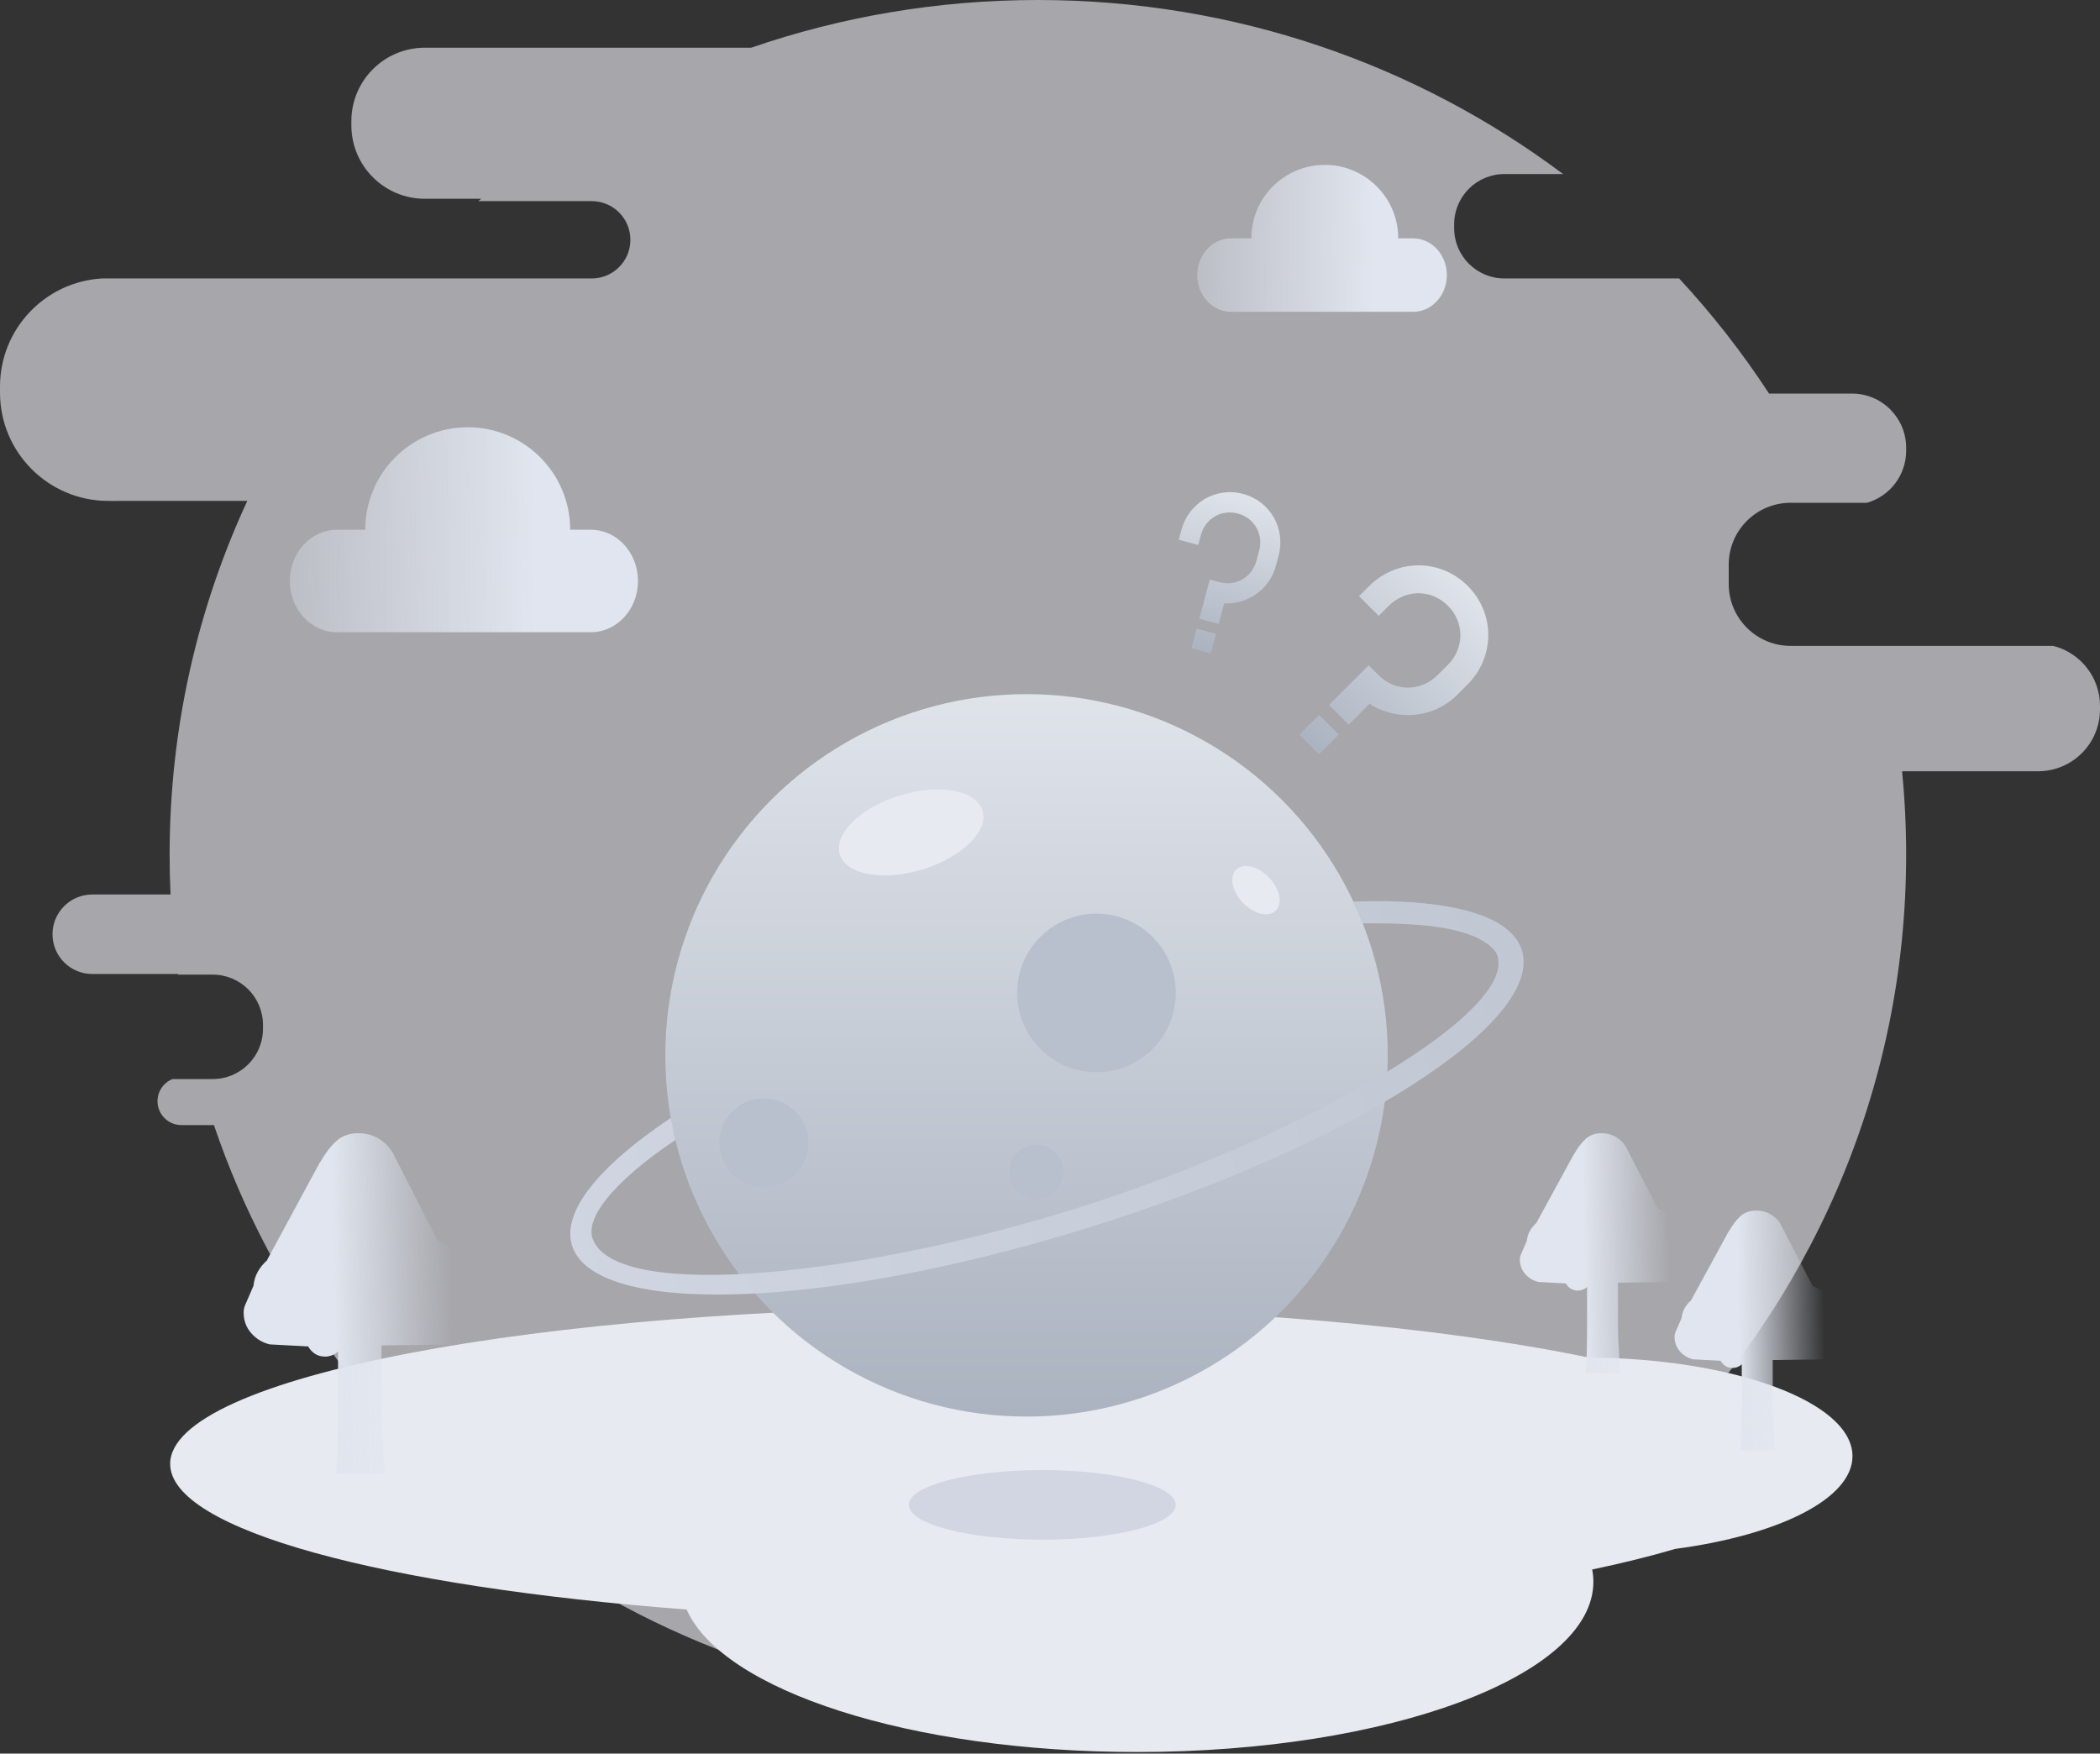 <?xml version="1.0" encoding="UTF-8"?>
<svg width="200px" height="167px" viewBox="0 0 200 167" version="1.1" xmlns="http://www.w3.org/2000/svg" xmlns:xlink="http://www.w3.org/1999/xlink">
    <rect x="0" y="0" width="200" height="167" fill="#333333" stroke="none"/>
    <title>无网络_slice</title>
    <defs>
        <linearGradient x1="93.406%" y1="98.8%" x2="40.6%" y2="100%" id="linearGradient-1">
            <stop stop-color="#E0E5EF" stop-opacity="0" offset="0%"></stop>
            <stop stop-color="#E0E5EF" offset="100%"></stop>
        </linearGradient>
        <linearGradient x1="92.518%" y1="98.8%" x2="40.792%" y2="100%" id="linearGradient-2">
            <stop stop-color="#E0E5EF" stop-opacity="0" offset="0%"></stop>
            <stop stop-color="#E0E5EF" offset="100%"></stop>
        </linearGradient>
        <linearGradient x1="144.588%" y1="66.91%" x2="29.516%" y2="67.326%" id="linearGradient-3">
            <stop stop-color="#E0E5EF" stop-opacity="0" offset="0%"></stop>
            <stop stop-color="#E0E5EF" offset="100%"></stop>
        </linearGradient>
        <linearGradient x1="144.588%" y1="66.909%" x2="29.516%" y2="67.325%" id="linearGradient-4">
            <stop stop-color="#E0E5EF" stop-opacity="0" offset="0%"></stop>
            <stop stop-color="#E0E5EF" offset="100%"></stop>
        </linearGradient>
        <linearGradient x1="50%" y1="116.488%" x2="50%" y2="-14.316%" id="linearGradient-5">
            <stop stop-color="#A2ABB9" offset="0%"></stop>
            <stop stop-color="#E7EAF0" offset="100%"></stop>
        </linearGradient>
        <linearGradient x1="111.482%" y1="58.516%" x2="-7.326%" y2="43.231%" id="linearGradient-6">
            <stop stop-color="#D1D6E2" offset="0%"></stop>
            <stop stop-color="#C0C7D2" offset="100%"></stop>
        </linearGradient>
        <linearGradient x1="50%" y1="116.488%" x2="50%" y2="-14.316%" id="linearGradient-7">
            <stop stop-color="#A2ABB9" offset="0%"></stop>
            <stop stop-color="#E7EAF0" offset="100%"></stop>
        </linearGradient>
        <linearGradient x1="50%" y1="116.488%" x2="50%" y2="-14.316%" id="linearGradient-8">
            <stop stop-color="#A2ABB9" offset="0%"></stop>
            <stop stop-color="#E7EAF0" offset="100%"></stop>
        </linearGradient>
    </defs>
    <g id="页面-1" stroke="none" stroke-width="1" fill="none" fill-rule="evenodd">
        <g id="画板" fill-rule="nonzero">
            <g id="无网络">
                <path d="M98.846,0 C117.643,0 134.976,6.174 148.865,16.574 L143.278,16.575 C140.634,16.575 138.49,18.718 138.49,21.363 L138.49,21.363 L138.49,21.731 C138.49,24.376 140.634,26.519 143.278,26.519 L143.278,26.519 L159.918,26.519 C163.075,29.921 165.943,33.588 168.482,37.482 L176.382,37.482 C179.23,37.482 181.538,39.79 181.538,42.638 L181.538,42.926 C181.538,45.279 179.963,47.264 177.809,47.883 L170.534,47.882 C167.279,47.882 164.641,50.521 164.641,53.775 L164.641,53.775 L164.641,55.617 C164.641,58.872 167.279,61.51 170.534,61.51 L170.534,61.51 L195.544,61.51 C198.104,62.152 200,64.468 200,67.227 L200,67.556 C200,70.811 197.362,73.449 194.107,73.449 L181.149,73.449 C181.407,76.065 181.538,78.717 181.538,81.4 C181.538,126.355 144.516,162.799 98.846,162.799 C62.317,162.799 31.319,139.483 20.375,107.144 L17.272,107.145 C16.017,107.145 15,106.128 15,104.873 C15,103.916 15.592,103.097 16.43,102.762 L20.258,102.762 C22.902,102.762 25.046,100.619 25.046,97.974 L25.046,97.974 L25.046,97.606 C25.046,94.961 22.902,92.818 20.258,92.818 L20.258,92.818 L16.961,92.818 C16.958,92.798 16.955,92.778 16.953,92.759 L8.786,92.758 C6.695,92.758 5,91.063 5,88.972 C5,86.881 6.695,85.186 8.786,85.186 L16.242,85.186 C16.183,83.931 16.154,82.669 16.154,81.4 C16.154,69.381 18.8,57.971 23.55,47.703 L10.313,47.704 C4.617,47.704 0,43.087 0,37.391 L0,36.815 C0,31.319 4.3,26.827 9.719,26.519 L56.354,26.519 C58.388,26.519 60.037,24.87 60.037,22.836 C60.037,20.802 58.388,19.153 56.354,19.153 L56.354,19.153 L45.559,19.152 C45.648,19.078 45.738,19.003 45.829,18.929 L40.46,18.93 C36.595,18.93 33.462,15.797 33.462,11.932 L33.462,11.541 C33.462,7.676 36.595,4.543 40.46,4.543 L71.54,4.543 C80.088,1.6 89.277,0 98.846,0 Z" id="背景" fill="#F3F3FA" opacity="0.602"></path>
                <path d="M94.107,124.494 C116.714,124.494 137.073,126.338 151.303,129.283 C165.221,129.376 176.427,133.545 176.427,138.674 C176.427,142.739 169.389,146.201 159.539,147.509 C157.189,148.204 154.542,148.86 151.636,149.469 C151.712,149.857 151.75,150.249 151.75,150.645 C151.75,159.595 132.291,166.851 108.287,166.851 C86.692,166.851 68.775,160.978 65.397,153.281 C36.582,151.093 16.206,145.708 16.206,139.411 C16.206,131.172 51.084,124.494 94.107,124.494 Z" id="形状结合" fill="#E7EAF0"></path>
                <ellipse id="椭圆形" fill="#D1D6E2" cx="99.263" cy="143.314" rx="12.707" ry="3.315"></ellipse>
                <g id="树备份" transform="translate(23.204, 107.919)">
                    <path d="M136.763,11.259 C136.794,11.38 136.832,11.509 136.878,11.645 L136.971,12.009 C137.001,12.131 137.017,12.229 137.017,12.305 C137.017,12.73 136.901,13.105 136.671,13.431 C136.441,13.757 136.142,13.996 135.773,14.147 C135.635,14.163 135.49,14.17 135.336,14.17 C135.213,14.185 135.075,14.193 134.922,14.193 L134.484,14.193 L130.893,14.238 L130.893,18.037 C130.893,18.598 130.905,19.163 130.928,19.731 C130.951,20.3 130.978,20.812 131.008,21.267 C131.039,21.813 131.077,22.336 131.123,22.836 L127.808,22.836 L127.878,21.949 C127.893,21.6 127.908,21.126 127.924,20.527 C127.939,19.929 127.947,19.129 127.947,18.128 L127.947,14.648 C127.686,14.875 127.394,14.989 127.072,14.989 C126.811,14.989 126.585,14.928 126.393,14.807 C126.201,14.686 126.044,14.519 125.921,14.307 L123.32,14.17 C122.813,14.049 122.391,13.795 122.053,13.408 C121.716,13.022 121.547,12.563 121.547,12.032 C121.547,11.941 121.555,11.858 121.57,11.782 C121.585,11.706 121.608,11.63 121.639,11.555 L122.215,10.235 C122.245,9.902 122.341,9.591 122.502,9.303 C122.663,9.015 122.867,8.764 123.112,8.552 L126.727,1.933 L126.75,1.933 C127.041,1.403 127.386,0.948 127.785,0.569 C128.184,0.19 128.699,0 129.328,0 C129.88,0 130.375,0.144 130.813,0.432 C131.25,0.72 131.576,1.099 131.791,1.569 L134.692,7.187 C135.213,7.369 135.643,7.688 135.981,8.143 C136.318,8.598 136.487,9.121 136.487,9.712 C136.487,9.955 136.449,10.213 136.372,10.485 L136.763,11.259 Z" id="路径" fill="url(#linearGradient-1)"></path>
                    <path d="M151.496,18.625 C151.527,18.747 151.565,18.876 151.611,19.012 L151.703,19.376 C151.734,19.497 151.75,19.596 151.75,19.672 C151.75,20.096 151.634,20.471 151.404,20.797 C151.174,21.123 150.875,21.362 150.506,21.514 C150.368,21.529 150.223,21.537 150.069,21.537 C149.946,21.552 149.808,21.559 149.655,21.559 L149.217,21.559 L145.626,21.605 L145.626,25.403 C145.626,25.964 145.638,26.529 145.661,27.098 C145.684,27.666 145.711,28.178 145.741,28.633 C145.772,29.179 145.81,29.702 145.856,30.203 L142.541,30.203 L142.61,29.316 C142.626,28.967 142.641,28.493 142.657,27.894 C142.672,27.295 142.68,26.495 142.68,25.494 L142.68,22.014 C142.419,22.242 142.127,22.356 141.805,22.356 C141.544,22.356 141.318,22.295 141.126,22.174 C140.934,22.052 140.777,21.885 140.654,21.673 L138.052,21.537 C137.546,21.415 137.124,21.161 136.786,20.775 C136.449,20.388 136.28,19.929 136.28,19.399 C136.28,19.308 136.288,19.224 136.303,19.148 C136.318,19.073 136.341,18.997 136.372,18.921 L136.948,17.602 C136.978,17.268 137.074,16.957 137.235,16.669 C137.396,16.381 137.6,16.131 137.845,15.919 L141.459,9.3 L141.483,9.3 C141.774,8.769 142.119,8.314 142.518,7.935 C142.917,7.556 143.432,7.366 144.061,7.366 C144.613,7.366 145.108,7.511 145.546,7.799 C145.983,8.087 146.309,8.466 146.524,8.936 L149.424,14.554 C149.946,14.736 150.376,15.054 150.714,15.509 C151.051,15.964 151.22,16.487 151.22,17.079 C151.22,17.321 151.182,17.579 151.105,17.852 L151.496,18.625 Z" id="路径" fill="url(#linearGradient-1)"></path>
                    <path d="M21.375,15.98 C21.419,16.152 21.472,16.335 21.537,16.529 L21.666,17.046 C21.71,17.218 21.731,17.358 21.731,17.465 C21.731,18.068 21.569,18.601 21.246,19.063 C20.923,19.526 20.502,19.865 19.985,20.08 C19.791,20.102 19.586,20.113 19.37,20.113 C19.198,20.134 19.004,20.145 18.788,20.145 L18.174,20.145 L13.129,20.209 L13.129,25.601 C13.129,26.397 13.145,27.199 13.178,28.006 C13.21,28.813 13.248,29.539 13.291,30.185 C13.334,30.96 13.388,31.702 13.453,32.413 L8.796,32.413 L8.893,31.153 C8.915,30.658 8.936,29.986 8.958,29.136 C8.979,28.286 8.99,27.15 8.99,25.73 L8.99,20.791 C8.623,21.113 8.214,21.275 7.761,21.275 C7.395,21.275 7.077,21.189 6.807,21.016 C6.538,20.844 6.317,20.608 6.144,20.306 L2.49,20.113 C1.779,19.94 1.186,19.58 0.711,19.031 C0.237,18.482 0,17.831 0,17.078 C0,16.949 0.011,16.83 0.032,16.723 C0.054,16.615 0.086,16.508 0.129,16.4 L0.938,14.528 C0.981,14.054 1.116,13.613 1.342,13.204 C1.568,12.795 1.854,12.44 2.199,12.139 L7.276,2.744 L7.308,2.744 C7.718,1.991 8.203,1.345 8.764,0.807 C9.324,0.269 10.046,0 10.93,0 C11.706,0 12.402,0.204 13.016,0.613 C13.63,1.022 14.089,1.56 14.39,2.228 L18.465,10.202 C19.198,10.46 19.802,10.912 20.276,11.557 C20.75,12.203 20.987,12.946 20.987,13.785 C20.987,14.129 20.933,14.495 20.826,14.883 L21.375,15.98 Z" id="路径" fill="url(#linearGradient-2)"></path>
                </g>
                <g id="暂无数据" transform="translate(86.355, 75.304) scale(-1, 1) translate(-86.355, -75.304) translate(27.601, 15.701)">
                    <path d="M113.018,34.748 L110.325,34.748 C110.325,29.357 105.955,24.987 100.564,24.987 C95.174,24.987 90.804,29.357 90.804,34.748 L88.836,34.748 C86.357,34.748 84.346,36.933 84.346,39.628 C84.346,42.324 86.357,44.509 88.836,44.509 L113.018,44.509 C115.498,44.509 117.508,42.324 117.508,39.628 C117.508,36.933 115.498,34.748 113.018,34.748 Z" id="路径" fill="url(#linearGradient-3)"></path>
                    <path d="M27.868,6.998 L25.937,6.998 C25.937,3.133 22.804,0 18.939,0 C15.074,0 11.941,3.133 11.941,6.998 L10.53,6.998 C8.752,6.998 7.311,8.565 7.311,10.497 C7.311,12.43 8.752,13.996 10.53,13.996 L27.868,13.996 C29.646,13.996 31.088,12.43 31.088,10.497 C31.088,8.565 29.646,6.998 27.868,6.998 Z" id="路径" fill="url(#linearGradient-4)"></path>
                    <g id="编组" transform="translate(0, 50.402)">
                        <path d="M26.334,24.639 L53.107,24.639 C54.73,24.639 55.541,25.45 55.541,27.073 C55.541,28.696 54.73,29.507 53.107,29.507 L26.334,29.507 C24.711,29.507 23.9,28.696 23.9,27.073 C23.9,25.45 24.711,24.639 26.334,24.639 L26.334,24.639 Z" id="路径" fill="#FFFFFF"></path>
                        <path d="M26.334,36.809 L45.806,36.809 C47.428,36.809 48.24,37.62 48.24,39.243 C48.24,40.865 47.428,41.677 45.806,41.677 L26.334,41.677 C24.711,41.677 23.9,40.865 23.9,39.243 C23.9,37.62 24.711,36.809 26.334,36.809 L26.334,36.809 Z" id="路径" fill="#FFFFFF"></path>
                        <circle id="椭圆形" fill="url(#linearGradient-5)" cx="47.343" cy="34.402" r="34.402"></circle>
                        <ellipse id="椭圆形" fill="#E7EAF0" transform="translate(58.328, 13.173) rotate(17.067) translate(-58.328, -13.173) " cx="58.328" cy="13.173" rx="7.113" ry="3.683"></ellipse>
                        <circle id="椭圆形" fill="#B7C0CC" cx="40.683" cy="28.46" r="7.551"></circle>
                        <ellipse id="椭圆形" fill="#E7EAF0" transform="translate(25.493, 18.668) rotate(-46.236) translate(-25.493, -18.668) " cx="25.493" cy="18.668" rx="2.716" ry="1.729"></ellipse>
                        <path d="M81.216,40.356 C81.149,40.757 80.877,42.072 80.796,42.467 C86.744,46.457 89.465,49.998 88.632,51.943 C86.297,57.902 62.716,55.401 41.831,48.73 C20.945,42.058 0.018,30.066 2.613,24.639 C4.6,21.759 11.863,21.826 15.309,21.826 C15.472,21.452 16.088,20.124 16.264,19.758 C7.313,19.437 1.234,20.959 0.166,24.396 C-1.96,31.238 16.567,43.077 41.549,50.84 C66.529,58.602 88.504,59.347 90.63,52.505 C91.639,49.258 87.993,44.885 81.216,40.356 Z" id="路径" fill="url(#linearGradient-6)"></path>
                        <circle id="椭圆形" fill="#B7C0CC" cx="72.365" cy="42.737" r="4.236"></circle>
                        <circle id="椭圆形" fill="#B7C0CC" cx="46.398" cy="45.5" r="2.578"></circle>
                    </g>
                </g>
                <g id="问号" transform="translate(132.228, 63.352) rotate(45) translate(-132.228, -63.352) translate(125.599, 52.67)" fill="url(#linearGradient-7)">
                    <path d="M5.304,14.687 L5.304,12.017 L6.63,12.017 C8.884,12.017 10.608,10.281 10.608,8.011 L10.608,6.676 C10.608,4.406 8.884,2.67 6.63,2.67 C4.376,2.67 2.652,4.406 2.652,6.676 L2.652,8.011 L0,8.011 L0,6.676 C0,2.937 2.917,0 6.63,0 C10.343,0 13.26,2.937 13.26,6.676 L13.26,8.011 C13.26,11.215 11.006,13.886 7.956,14.553 L7.956,17.357 L5.304,17.357 L5.304,14.687 L5.304,14.687 Z M5.304,18.692 L7.956,18.692 L7.956,21.363 L5.304,21.363 L5.304,18.692 Z" id="形状"></path>
                </g>
                <g id="问号备份" transform="translate(116.39, 54.512) rotate(15) translate(-116.39, -54.512) translate(111.602, 46.777)" fill="url(#linearGradient-8)">
                    <path d="M3.831,10.635 L3.831,8.702 L4.788,8.702 C6.416,8.702 7.661,7.445 7.661,5.801 L7.661,4.834 C7.661,3.191 6.416,1.934 4.788,1.934 C3.16,1.934 1.915,3.191 1.915,4.834 L1.915,5.801 L0,5.801 L0,4.834 C0,2.127 2.107,-1.11985299e-23 4.788,-1.11985299e-23 C7.47,-1.11985299e-23 9.576,2.127 9.576,4.834 L9.576,5.801 C9.576,8.122 7.948,10.055 5.746,10.539 L5.746,12.569 L3.831,12.569 L3.831,10.635 L3.831,10.635 Z M3.831,13.536 L5.746,13.536 L5.746,15.47 L3.831,15.47 L3.831,13.536 Z" id="形状"></path>
                </g>
            </g>
        </g>
    </g>
</svg>